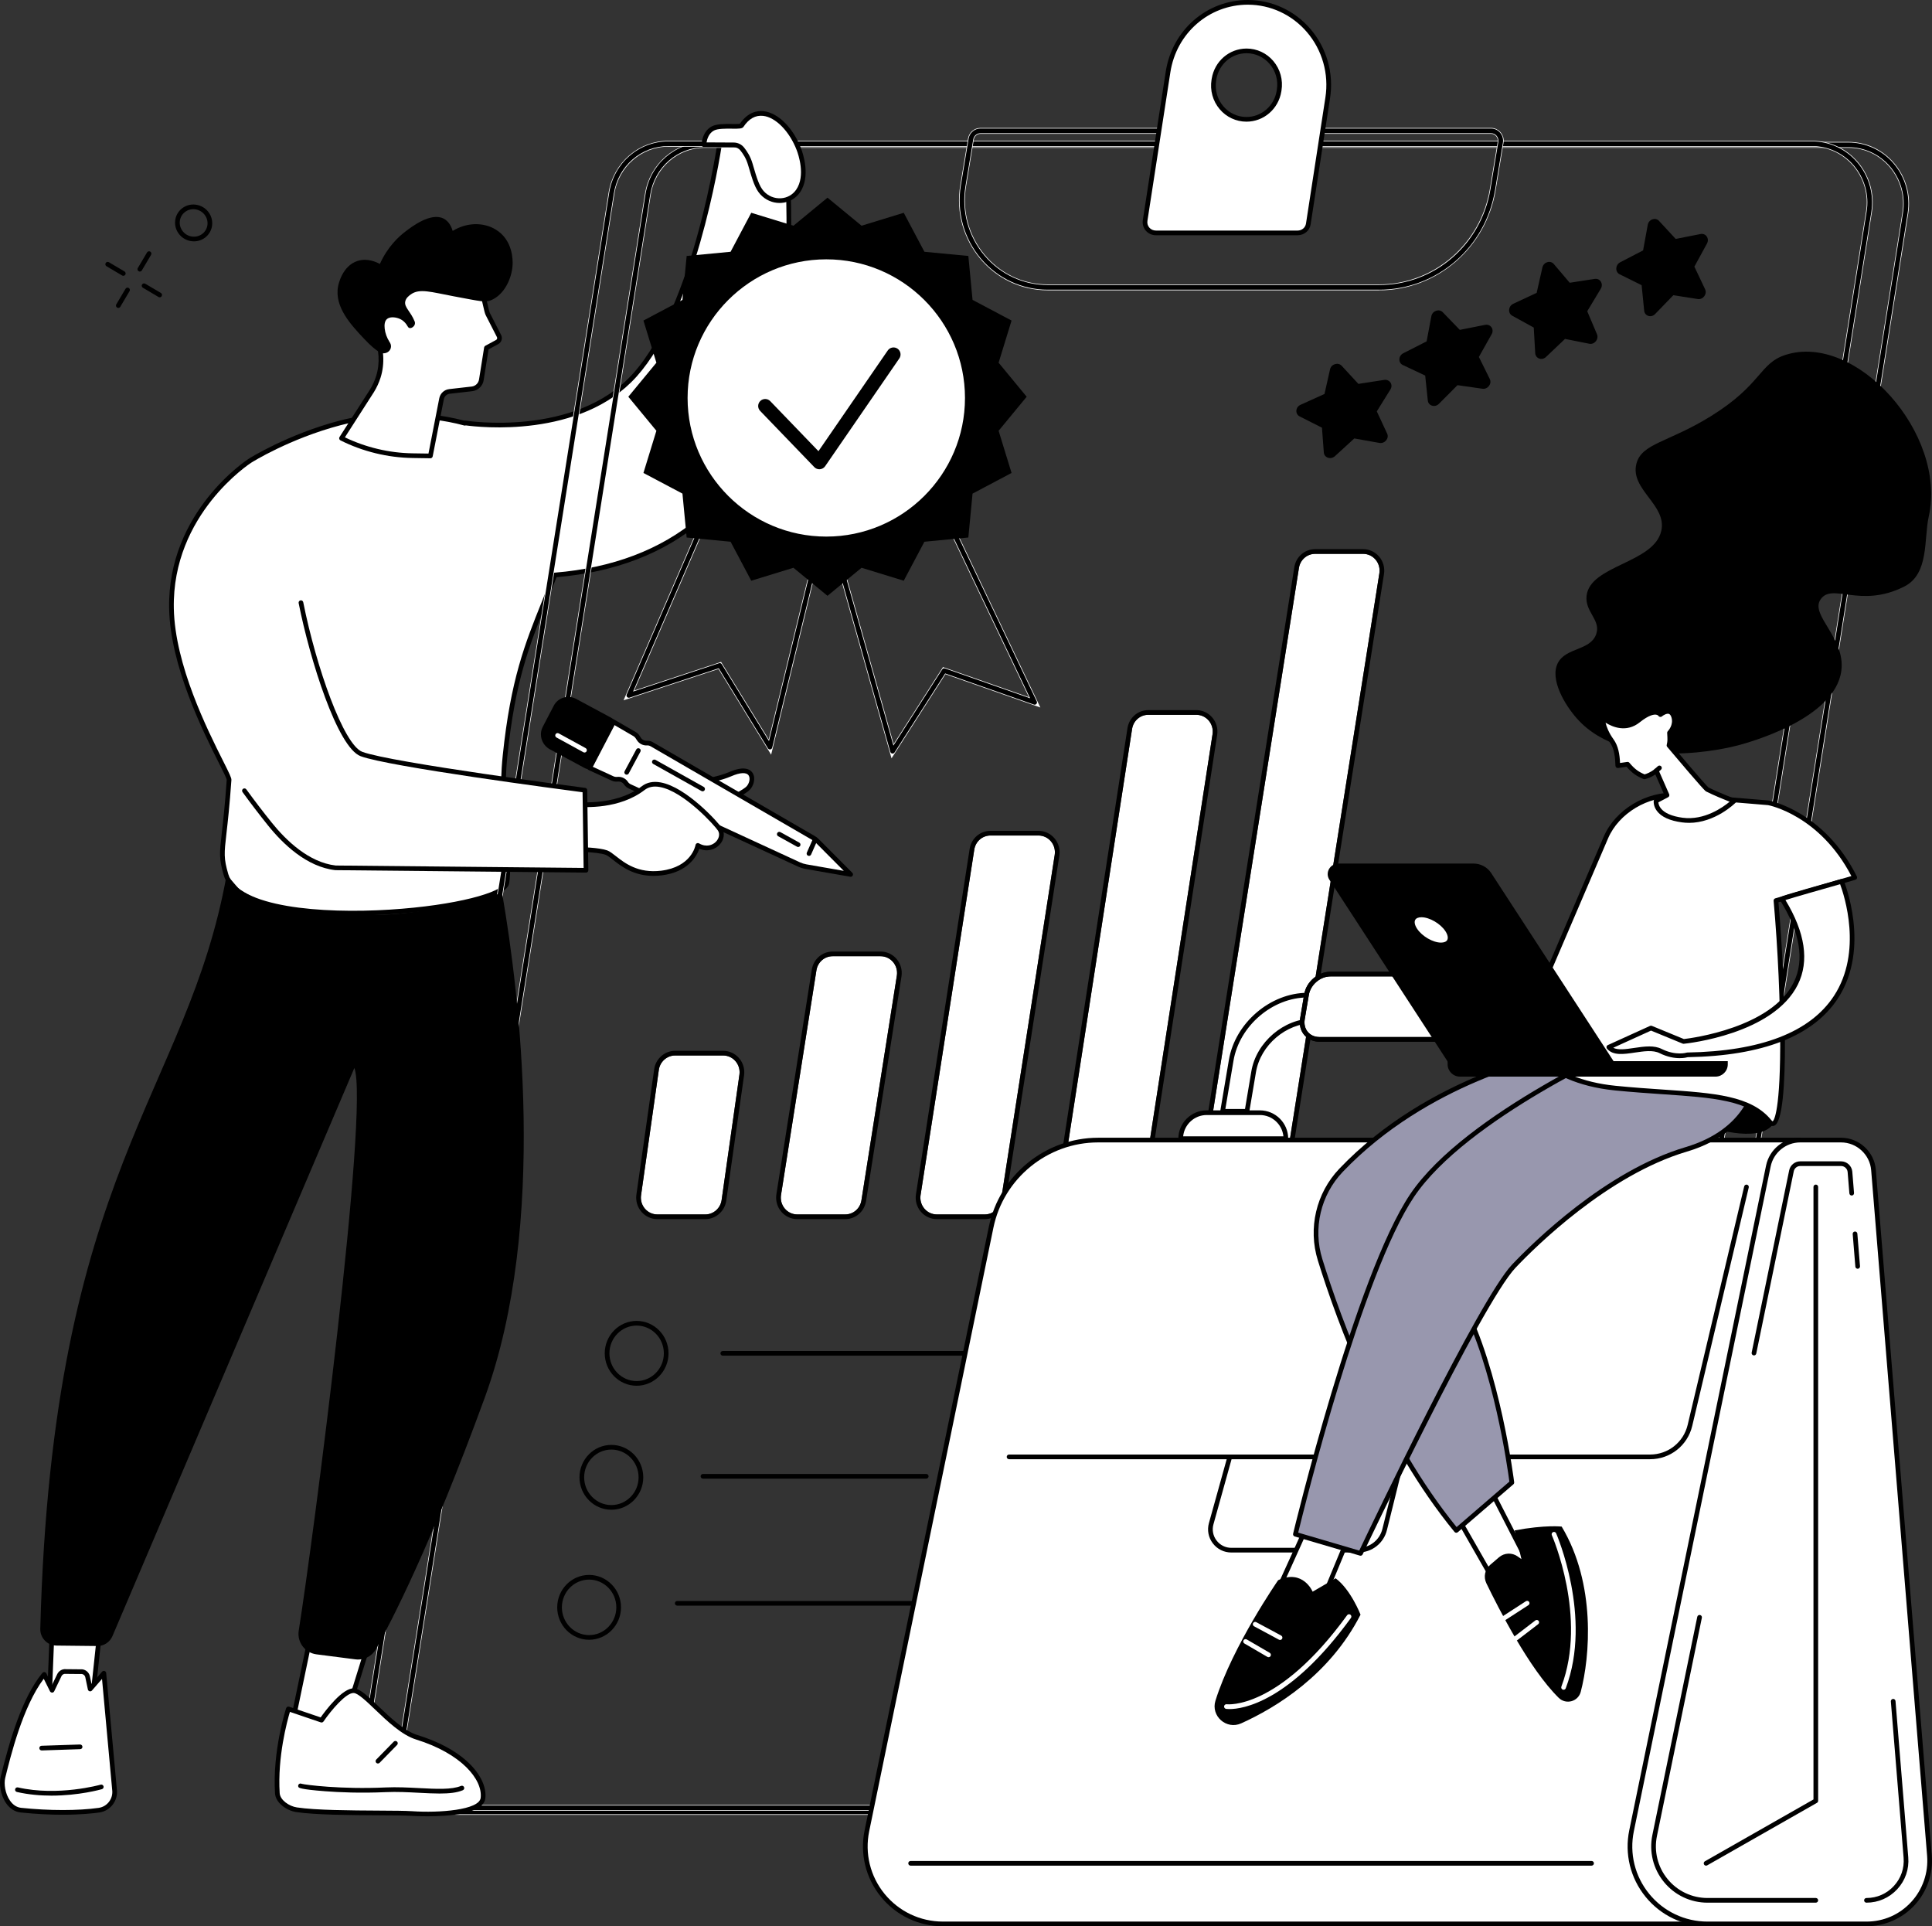 <svg width="327" height="326" viewBox="0 0 327 326" fill="none" xmlns="http://www.w3.org/2000/svg">
<rect x="0" y="0" width="327" height="326" fill="#333333" stroke="none"/>
<g clip-path="url(#clip0_13_211)">
<path d="M132.985 23.727H121.897C121.897 23.727 118.006 51.706 107.443 63.482C97.435 74.637 78.702 71.576 78.702 71.576C78.702 71.576 78.695 71.6 78.686 71.635C71.441 69.663 63.177 70.096 57.543 71.58C48.711 73.908 42.33 77.961 42.33 77.961C42.33 77.961 28.701 86.565 29.025 102.985C29.277 115.725 38.847 130.892 38.773 131.979C37.931 144.139 36.989 143.724 38.261 148.056C41.344 158.574 85.015 154.236 85.792 149.416C86.497 145.042 84.467 137.729 85.486 127.896C87.092 112.392 90.283 106.873 93.913 97.312C113.966 95.686 126.925 84.369 130.957 66.191C135.118 47.438 132.987 23.726 132.987 23.726L132.985 23.727Z" fill="white"/>
<path d="M59.663 154.938C49.224 154.938 39.35 153.183 37.879 148.167C37.042 145.311 37.148 144.392 37.54 140.964C37.766 138.998 38.075 136.304 38.376 131.95C38.348 131.719 37.72 130.468 37.055 129.145C34.382 123.823 28.82 112.75 28.629 102.991C28.304 86.538 41.98 77.711 42.119 77.624C42.182 77.583 48.651 73.513 57.443 71.195C62.591 69.838 70.826 69.134 78.587 71.195C78.644 71.177 78.705 71.172 78.767 71.182C78.953 71.213 97.406 74.076 107.15 63.214C117.513 51.663 121.468 23.948 121.506 23.67C121.532 23.474 121.7 23.328 121.898 23.328H132.986C133.191 23.328 133.363 23.485 133.38 23.688C133.402 23.925 135.47 47.677 131.344 66.275C127.223 84.846 114.035 95.992 94.195 97.685C93.59 99.268 92.998 100.742 92.426 102.17C89.622 109.159 87.199 115.192 85.879 127.935C85.305 133.479 85.71 138.255 86.034 142.092C86.291 145.135 86.494 147.536 86.182 149.476C85.706 152.433 73.862 154.239 66.015 154.733C63.92 154.865 61.78 154.936 59.665 154.936L59.663 154.938ZM68.171 70.71C64.062 70.71 60.318 71.255 57.643 71.961C48.976 74.245 42.604 78.253 42.542 78.294C42.406 78.379 29.105 86.98 29.421 102.975C29.61 112.554 35.116 123.521 37.763 128.79C38.849 130.951 39.191 131.651 39.166 132.005C38.863 136.377 38.553 139.081 38.328 141.055C37.939 144.44 37.848 145.243 38.64 147.944C40.279 153.534 54.385 154.67 65.965 153.944C77.262 153.235 85.134 150.997 85.399 149.351C85.695 147.507 85.487 145.029 85.244 142.16C84.916 138.289 84.51 133.473 85.091 127.853C86.423 115.002 88.863 108.918 91.689 101.876C92.288 100.382 92.909 98.837 93.542 97.172C93.595 97.029 93.727 96.929 93.881 96.917C113.484 95.328 126.515 84.385 130.57 66.104C134.391 48.879 132.861 27.171 132.621 24.119H122.238C121.746 27.361 117.627 52.718 107.739 63.741C98.269 74.296 80.934 72.28 78.844 71.993C78.764 72.029 78.673 72.037 78.58 72.013C75.128 71.072 71.529 70.709 68.171 70.709V70.71Z" fill="black"/>
<path d="M271.222 306.646H77.654C71.643 306.646 67.063 301.151 68.025 295.094L109.655 32.881C110.42 28.059 114.5 24.516 119.285 24.516H312.853C318.864 24.516 323.444 30.011 322.483 36.068L280.852 298.279C280.087 303.101 276.007 306.645 271.222 306.645V306.646Z" stroke="white" stroke-miterlimit="10"/>
<path d="M271.222 307.042H77.654C74.721 307.042 71.932 305.748 70.004 303.493C68.014 301.165 67.149 298.079 67.634 295.031L109.263 32.819C110.064 27.777 114.277 24.118 119.283 24.118H312.851C315.785 24.118 318.574 25.412 320.501 27.667C322.491 29.995 323.356 33.081 322.871 36.129L281.241 298.339C280.44 303.381 276.226 307.04 271.22 307.04L271.222 307.042ZM119.285 24.911C114.672 24.911 110.786 28.288 110.048 32.943L68.417 295.154C67.969 297.974 68.768 300.826 70.607 302.978C72.385 305.057 74.953 306.249 77.654 306.249H271.222C275.835 306.249 279.721 302.871 280.46 298.216L322.09 36.006C322.538 33.186 321.739 30.334 319.9 28.182C318.122 26.103 315.554 24.911 312.853 24.911H119.285Z" fill="black"/>
<path d="M265.072 305.964H71.504C65.492 305.964 60.913 300.477 61.874 294.431L103.503 32.675C104.268 27.861 108.348 24.323 113.133 24.323H306.7C312.712 24.323 317.291 29.81 316.33 35.856L274.7 297.613C273.934 302.426 269.854 305.964 265.07 305.964H265.072Z" stroke="white" stroke-miterlimit="10"/>
<path d="M265.071 306.361H71.503C68.564 306.361 65.775 305.068 63.846 302.811C61.859 300.488 60.998 297.411 61.481 294.371L103.112 32.612C103.913 27.58 108.126 23.928 113.132 23.928H306.7C309.639 23.928 312.43 25.221 314.357 27.478C316.344 29.801 317.205 32.878 316.722 35.919L275.091 297.675C274.291 302.708 270.077 306.359 265.071 306.359V306.361ZM113.132 24.719C108.519 24.719 104.633 28.091 103.895 32.737L62.264 294.493C61.816 297.305 62.614 300.148 64.449 302.296C66.227 304.377 68.798 305.569 71.503 305.569H265.071C269.684 305.569 273.57 302.196 274.308 297.55L315.939 35.794C316.387 32.983 315.59 30.14 313.755 27.991C311.977 25.91 309.405 24.719 306.7 24.719H113.132Z" fill="black"/>
<path d="M233.421 48.633H177.31C168.342 48.633 161.528 40.426 163.022 31.424L164.333 23.534C164.467 22.735 165.148 22.148 165.945 22.148H252.372C253.383 22.148 254.153 23.075 253.984 24.09L252.655 32.085C251.068 41.641 242.938 48.635 233.419 48.635L233.421 48.633Z" stroke="white" stroke-miterlimit="10"/>
<path d="M233.421 49.028H177.31C172.98 49.028 168.873 47.117 166.043 43.782C163.133 40.353 161.89 35.824 162.632 31.36L163.943 23.47C164.109 22.474 164.95 21.753 165.945 21.753H252.372C252.964 21.753 253.526 22.013 253.911 22.469C254.307 22.934 254.474 23.549 254.375 24.156L253.046 32.151C251.421 41.931 243.167 49.03 233.419 49.03L233.421 49.028ZM165.945 22.544C165.339 22.544 164.825 22.988 164.724 23.6L163.413 31.49C162.709 35.726 163.887 40.02 166.648 43.271C169.326 46.427 173.212 48.237 177.31 48.237H233.421C242.78 48.237 250.706 41.416 252.267 32.019L253.595 24.024C253.658 23.648 253.552 23.267 253.308 22.98C253.073 22.702 252.732 22.544 252.374 22.544H165.947H165.945Z" fill="black"/>
<path d="M195.649 39.417H219.609C220.519 39.417 221.293 38.817 221.439 37.9L224.722 16.574C226.038 8.086 219.62 0.396 211.21 0.396C204.483 0.396 198.755 5.373 197.7 12.162L193.818 37.299C193.634 38.452 194.504 39.417 195.647 39.417H195.649ZM205.452 13.537L205.478 13.377C205.931 10.626 208.26 8.611 210.991 8.611C214.448 8.611 217.075 11.786 216.503 15.27L216.476 15.431C216.023 18.181 213.694 20.196 210.964 20.196C207.508 20.196 204.879 17.021 205.452 13.537Z" fill="white"/>
<path d="M219.611 39.813H195.651C194.979 39.813 194.349 39.528 193.925 39.031C193.508 38.543 193.327 37.889 193.431 37.237L197.311 12.101C198.403 5.09 204.248 0 211.214 0C215.267 0 219.124 1.787 221.796 4.901C224.562 8.125 225.772 12.402 225.116 16.633L221.833 37.959C221.66 39.05 220.747 39.811 219.611 39.811V39.813ZM211.212 0.791C204.641 0.791 199.123 5.599 198.092 12.222L194.21 37.358C194.142 37.789 194.253 38.199 194.524 38.516C194.799 38.837 195.207 39.02 195.648 39.02H219.608C220.344 39.02 220.936 38.534 221.045 37.837L224.328 16.514C224.949 12.511 223.806 8.465 221.189 5.417C218.668 2.478 215.03 0.793 211.208 0.793L211.212 0.791ZM210.964 20.591C209.227 20.591 207.579 19.824 206.444 18.486C205.268 17.103 204.765 15.277 205.061 13.473L205.088 13.313C205.573 10.359 208.056 8.216 210.991 8.216C212.726 8.216 214.376 8.984 215.512 10.322C216.687 11.704 217.19 13.53 216.894 15.335L216.869 15.493C216.384 18.447 213.899 20.591 210.966 20.591H210.964ZM205.843 13.601C205.584 15.176 206.023 16.768 207.046 17.973C208.032 19.133 209.461 19.799 210.962 19.799C213.507 19.799 215.661 17.934 216.084 15.365L216.109 15.206C216.367 13.631 215.929 12.037 214.905 10.833C213.919 9.673 212.491 9.007 210.989 9.007C208.444 9.007 206.29 10.872 205.868 13.441L205.841 13.601H205.843Z" fill="black"/>
<path d="M232.813 94.702C233.359 95.34 233.596 96.186 233.464 97.022L216.685 203.145C216.466 204.527 215.312 205.53 213.939 205.53H205.823C205.021 205.53 204.256 205.177 203.728 204.559C203.182 203.921 202.945 203.075 203.077 202.24L219.852 96.117C220.071 94.734 221.225 93.731 222.598 93.731H230.718C231.522 93.731 232.285 94.086 232.813 94.702Z" fill="white"/>
<path d="M204.573 121.938C205.119 122.574 205.358 123.417 205.23 124.25L193.048 203.133C192.834 204.521 191.678 205.529 190.302 205.529H182.182C181.38 205.529 180.618 205.177 180.091 204.562C179.545 203.926 179.306 203.084 179.434 202.25L191.611 123.367C191.825 121.979 192.98 120.971 194.359 120.971H202.481C203.282 120.971 204.045 121.323 204.573 121.938Z" fill="white"/>
<path d="M124.478 179.583C125.024 180.21 125.268 181.045 125.151 181.874L122.137 203.098C121.939 204.485 120.757 205.529 119.384 205.529H111.252C110.457 205.529 109.699 205.182 109.171 204.574C108.627 203.947 108.381 203.114 108.5 202.283L111.51 181.06C111.707 179.674 112.891 178.628 114.264 178.628H122.399C123.193 178.628 123.952 178.975 124.478 179.583Z" fill="white"/>
<path d="M151.144 162.802C151.69 163.44 151.929 164.284 151.797 165.119L145.801 203.142C145.582 204.526 144.428 205.529 143.055 205.529H134.937C134.135 205.529 133.372 205.176 132.844 204.558C132.298 203.921 132.061 203.076 132.191 202.241L138.183 164.218C138.402 162.834 139.556 161.829 140.929 161.829H149.05C149.853 161.829 150.616 162.184 151.144 162.802Z" fill="white"/>
<path d="M177.862 142.369C178.406 143.005 178.645 143.85 178.515 144.684L169.424 203.137C169.208 204.523 168.054 205.53 166.678 205.53H158.558C157.758 205.53 156.994 205.177 156.467 204.561C155.921 203.925 155.682 203.082 155.812 202.247L164.9 143.795C165.115 142.407 166.271 141.4 167.646 141.4H175.769C176.571 141.4 177.333 141.753 177.862 142.369Z" fill="white"/>
<path d="M233.415 94.187C234.112 95.003 234.414 96.081 234.246 97.144L217.467 203.267C217.187 205.038 215.704 206.322 213.938 206.322H205.822C204.786 206.322 203.804 205.866 203.124 205.074C202.429 204.259 202.126 203.182 202.293 202.116L219.069 95.994C219.349 94.223 220.832 92.939 222.598 92.939H230.717C231.753 92.939 232.736 93.394 233.415 94.187ZM233.463 97.022C233.595 96.186 233.358 95.34 232.812 94.702C232.284 94.086 231.521 93.731 230.717 93.731H222.598C221.225 93.731 220.071 94.734 219.851 96.117L203.076 202.239C202.944 203.075 203.181 203.921 203.727 204.559C204.255 205.177 205.02 205.53 205.822 205.53H213.938C215.311 205.53 216.465 204.527 216.684 203.144L233.463 97.022Z" fill="black"/>
<path d="M190.827 123.247C191.102 121.469 192.585 120.178 194.358 120.178H202.481C203.513 120.178 204.496 120.632 205.174 121.423C205.871 122.233 206.176 123.308 206.012 124.371L193.832 203.254C193.557 205.03 192.072 206.322 190.301 206.322H182.182C181.149 206.322 180.167 205.868 179.487 205.077C178.792 204.266 178.487 203.192 178.651 202.128L190.827 123.247ZM194.358 120.97C192.98 120.97 191.824 121.979 191.61 123.366L179.434 202.25C179.305 203.083 179.544 203.926 180.09 204.562C180.618 205.176 181.379 205.529 182.182 205.529H190.301C191.678 205.529 192.833 204.521 193.047 203.133L205.229 124.25C205.357 123.416 205.118 122.574 204.573 121.938C204.045 121.323 203.282 120.97 202.481 120.97H194.358Z" fill="black"/>
<path d="M178.463 141.855C179.16 142.667 179.463 143.743 179.299 144.806L170.208 203.258C169.932 205.033 168.446 206.322 166.677 206.322H158.558C157.525 206.322 156.543 205.868 155.863 205.077C155.168 204.265 154.863 203.189 155.029 202.125L164.116 143.673C164.393 141.897 165.876 140.609 167.645 140.609H175.768C176.802 140.609 177.783 141.062 178.463 141.855ZM178.514 144.683C178.645 143.85 178.406 143.005 177.862 142.369C177.332 141.753 176.571 141.4 175.768 141.4H167.645C166.27 141.4 165.115 142.407 164.899 143.795L155.811 202.247C155.681 203.082 155.92 203.925 156.466 204.561C156.994 205.177 157.757 205.53 158.558 205.53H166.677C168.054 205.53 169.207 204.523 169.423 203.137L178.514 144.683Z" fill="black"/>
<path d="M138.183 164.219L132.191 202.242C132.061 203.077 132.298 203.921 132.844 204.559C133.372 205.177 134.135 205.53 134.938 205.53H143.055C144.428 205.53 145.582 204.527 145.801 203.143L151.797 165.12C151.929 164.285 151.69 163.44 151.144 162.803C150.616 162.185 149.853 161.83 149.05 161.83H140.929C139.556 161.83 138.403 162.835 138.183 164.219ZM137.4 164.096C137.68 162.325 139.164 161.039 140.929 161.039H149.05C150.085 161.039 151.067 161.493 151.747 162.288C152.444 163.102 152.747 164.18 152.58 165.243L146.584 203.266C146.304 205.037 144.821 206.323 143.055 206.323H134.938C133.903 206.323 132.921 205.867 132.241 205.074C131.544 204.26 131.241 203.182 131.408 202.119L137.4 164.096Z" fill="black"/>
<path d="M125.078 179.065C125.774 179.865 126.086 180.928 125.936 181.985L122.922 203.21C122.669 204.985 121.15 206.323 119.384 206.323H111.252C110.227 206.323 109.252 205.876 108.574 205.095C107.878 204.295 107.565 203.23 107.714 202.174L110.726 180.95C110.978 179.176 112.499 177.836 114.264 177.836H122.4C123.423 177.836 124.401 178.285 125.078 179.065ZM125.151 181.874C125.269 181.046 125.025 180.211 124.479 179.584C123.953 178.976 123.193 178.629 122.4 178.629H114.264C112.891 178.629 111.707 179.674 111.511 181.06L108.501 202.284C108.381 203.114 108.627 203.948 109.171 204.575C109.699 205.183 110.457 205.53 111.252 205.53H119.384C120.757 205.53 121.94 204.486 122.138 203.098L125.151 181.874Z" fill="black"/>
<path d="M107.753 234.522C104.777 234.522 102.355 232.06 102.355 229.036C102.355 226.011 104.777 223.549 107.753 223.549C110.73 223.549 113.151 226.011 113.151 229.036C113.151 232.06 110.73 234.522 107.753 234.522ZM107.753 224.34C105.214 224.34 103.147 226.445 103.147 229.036C103.147 231.626 105.214 233.731 107.753 233.731C110.293 233.731 112.36 231.626 112.36 229.036C112.36 226.445 110.293 224.34 107.753 224.34Z" fill="black"/>
<path d="M103.478 255.506C100.502 255.506 98.08 253.044 98.08 250.019C98.08 246.994 100.502 244.532 103.478 244.532C106.454 244.532 108.876 246.994 108.876 250.019C108.876 253.044 106.454 255.506 103.478 255.506ZM103.478 245.323C100.939 245.323 98.872 247.429 98.872 250.019C98.872 252.609 100.939 254.715 103.478 254.715C106.017 254.715 108.084 252.609 108.084 250.019C108.084 247.429 106.017 245.323 103.478 245.323Z" fill="black"/>
<path d="M99.709 277.512C96.732 277.512 94.311 275.05 94.311 272.025C94.311 269 96.732 266.538 99.709 266.538C102.685 266.538 105.107 269 105.107 272.025C105.107 275.05 102.685 277.512 99.709 277.512ZM99.709 267.329C97.169 267.329 95.102 269.435 95.102 272.025C95.102 274.615 97.169 276.721 99.709 276.721C102.248 276.721 104.315 274.615 104.315 272.025C104.315 269.435 102.248 267.329 99.709 267.329Z" fill="black"/>
<path d="M175.878 229.431H122.333C122.114 229.431 121.938 229.254 121.938 229.035C121.938 228.816 122.114 228.64 122.333 228.64H175.878C176.097 228.64 176.274 228.818 176.274 229.035C176.274 229.252 176.096 229.431 175.878 229.431Z" fill="black"/>
<path d="M172.525 250.243H166.953C166.733 250.243 166.557 250.067 166.557 249.848C166.557 249.629 166.733 249.452 166.953 249.452H172.525C172.745 249.452 172.921 249.63 172.921 249.848C172.921 250.065 172.745 250.243 172.525 250.243Z" fill="white"/>
<path d="M156.771 250.243H118.98C118.761 250.243 118.584 250.067 118.584 249.848C118.584 249.629 118.761 249.452 118.98 249.452H156.771C156.99 249.452 157.167 249.63 157.167 249.848C157.167 250.065 156.989 250.243 156.771 250.243Z" fill="black"/>
<path d="M168.169 271.738H114.624C114.405 271.738 114.229 271.56 114.229 271.343C114.229 271.125 114.405 270.947 114.624 270.947H168.169C168.389 270.947 168.565 271.124 168.565 271.343C168.565 271.562 168.387 271.738 168.169 271.738Z" fill="black"/>
<path d="M111.436 132.936C111.436 132.936 119.442 132.819 123.626 131.004C127.81 129.19 127.745 132.336 126.561 133.442C125.602 134.34 119.821 137.559 114.637 137.935L111.436 132.935V132.936Z" fill="white"/>
<path d="M114.639 138.33C114.505 138.33 114.378 138.263 114.305 138.149L111.104 133.148C111.026 133.027 111.02 132.874 111.088 132.747C111.156 132.621 111.288 132.541 111.431 132.539C111.509 132.539 119.407 132.4 123.469 130.64C126.043 129.525 127.022 130.262 127.377 130.802C127.958 131.686 127.557 133.055 126.834 133.732C125.727 134.767 119.823 137.958 114.669 138.33C114.66 138.33 114.649 138.33 114.64 138.33H114.639ZM112.147 133.312L114.844 137.521C119.922 137.071 125.492 133.902 126.292 133.153C126.774 132.703 127.063 131.767 126.713 131.237C126.342 130.672 125.276 130.72 123.785 131.367C120.261 132.895 114.214 133.239 112.147 133.312Z" fill="black"/>
<path d="M99.758 129.937L103.729 122.101L107.414 124.24C107.617 124.358 107.79 124.523 107.918 124.719L108.15 125.077C108.441 125.526 108.953 125.786 109.482 125.754C109.769 125.736 110.056 125.804 110.308 125.95L137.703 141.826C137.929 141.956 138.136 142.117 138.321 142.302L143.98 147.985L136.429 146.67C136.017 146.599 135.616 146.474 135.236 146.298L106.579 133.081C106.335 132.969 106.124 132.791 105.973 132.568L105.935 132.513C105.643 132.085 105.147 131.84 104.637 131.866L104.379 131.881C104.141 131.893 103.904 131.847 103.687 131.747L99.76 129.937H99.758Z" fill="white"/>
<path d="M143.978 148.382C143.955 148.382 143.932 148.38 143.91 148.377L136.36 147.062C135.916 146.984 135.481 146.848 135.069 146.659L106.411 133.443C106.101 133.301 105.837 133.076 105.643 132.795L105.605 132.738C105.391 132.426 105.031 132.244 104.655 132.264L104.396 132.278C104.097 132.294 103.794 132.235 103.517 132.109L99.59 130.299C99.492 130.254 99.417 130.171 99.382 130.069C99.346 129.968 99.353 129.855 99.403 129.761L103.374 121.924C103.424 121.826 103.512 121.755 103.615 121.723C103.719 121.693 103.833 121.705 103.927 121.761L107.612 123.9C107.868 124.048 108.088 124.258 108.248 124.507L108.48 124.866C108.694 125.197 109.07 125.386 109.454 125.363C109.821 125.339 110.183 125.427 110.504 125.612L137.899 141.488C138.154 141.636 138.391 141.818 138.6 142.028L144.258 147.71C144.379 147.833 144.408 148.02 144.327 148.172C144.258 148.304 144.122 148.386 143.976 148.386L143.978 148.382ZM104.71 131.471C105.322 131.471 105.908 131.779 106.26 132.292L106.297 132.348C106.41 132.511 106.563 132.641 106.743 132.723L135.4 145.94C135.75 146.1 136.119 146.216 136.495 146.282L142.817 147.383L138.038 142.584C137.877 142.423 137.697 142.284 137.501 142.17L110.106 126.294C109.921 126.187 109.712 126.137 109.504 126.15C108.828 126.193 108.184 125.863 107.815 125.293L107.583 124.935C107.49 124.791 107.362 124.67 107.212 124.582L103.892 122.655L100.295 129.75L103.847 131.389C104.006 131.462 104.179 131.496 104.352 131.487L104.61 131.473C104.642 131.473 104.676 131.471 104.708 131.471H104.71Z" fill="black"/>
<path d="M136.923 144.852C136.869 144.852 136.816 144.841 136.764 144.818C136.564 144.731 136.473 144.496 136.561 144.296L137.606 141.927C137.693 141.727 137.928 141.636 138.128 141.724C138.328 141.811 138.419 142.046 138.331 142.246L137.286 144.615C137.22 144.763 137.076 144.852 136.924 144.852H136.923Z" fill="black"/>
<path d="M97.359 118.64L103.323 121.852C103.628 122.016 103.745 122.397 103.585 122.705L100.086 129.41C99.922 129.724 99.535 129.843 99.225 129.676L93.274 126.471C92.081 125.828 91.608 124.356 92.222 123.182L94.091 119.602C94.702 118.428 96.166 117.998 97.361 118.642L97.359 118.64Z" fill="black"/>
<path d="M99.52 130.148C99.352 130.148 99.185 130.107 99.033 130.025L93.082 126.82C91.7 126.075 91.156 124.362 91.866 123.001L93.735 119.42C94.076 118.768 94.653 118.289 95.36 118.071C96.087 117.849 96.863 117.927 97.544 118.294L103.507 121.506C104.001 121.771 104.192 122.393 103.932 122.89L100.433 129.595C100.305 129.841 100.087 130.023 99.821 130.103C99.722 130.133 99.62 130.149 99.518 130.149L99.52 130.148ZM96.187 118.736C95.987 118.736 95.789 118.766 95.595 118.825C95.092 118.98 94.682 119.318 94.439 119.783L92.571 123.364C92.059 124.346 92.458 125.582 93.46 126.122L99.411 129.326C99.468 129.357 99.531 129.364 99.593 129.344C99.654 129.325 99.704 129.284 99.734 129.227L103.233 122.521C103.293 122.406 103.249 122.261 103.135 122.201L97.171 118.989C96.861 118.821 96.524 118.738 96.187 118.738V118.736Z" fill="black"/>
<path d="M106.068 131.104C106.006 131.104 105.942 131.09 105.881 131.058C105.688 130.955 105.615 130.714 105.719 130.522L107.694 126.836C107.798 126.644 108.037 126.571 108.231 126.674C108.424 126.777 108.497 127.018 108.394 127.21L106.418 130.896C106.346 131.029 106.209 131.104 106.068 131.104Z" fill="black"/>
<path d="M118.92 133.919C118.854 133.919 118.788 133.903 118.725 133.869L110.558 129.289C110.367 129.182 110.299 128.94 110.406 128.749C110.513 128.558 110.754 128.491 110.947 128.598L119.114 133.178C119.305 133.284 119.373 133.527 119.266 133.717C119.192 133.847 119.059 133.919 118.92 133.919Z" fill="black"/>
<path d="M135.088 143.343C135.023 143.343 134.957 143.327 134.896 143.293L131.706 141.521C131.515 141.414 131.445 141.173 131.552 140.983C131.659 140.792 131.9 140.723 132.091 140.83L135.281 142.602C135.472 142.709 135.541 142.949 135.434 143.14C135.361 143.27 135.228 143.343 135.088 143.343Z" fill="black"/>
<path d="M98.93 127.354C98.865 127.354 98.799 127.338 98.739 127.306L94.183 124.81C93.99 124.705 93.92 124.465 94.026 124.272C94.131 124.08 94.371 124.01 94.564 124.115L99.12 126.611C99.313 126.716 99.383 126.957 99.277 127.149C99.206 127.281 99.069 127.354 98.93 127.354Z" fill="white"/>
<path d="M96.998 136.068C96.998 136.068 104.082 137.073 108.862 133.385C112.926 130.248 121.157 139.226 121.865 140.366C122.867 141.98 120.662 144.515 118.115 143.08C118.115 143.08 117.441 147.081 111.945 147.752C106.449 148.424 104.104 144.827 102.629 144.291C101.154 143.755 96.93 143.724 96.93 143.724L96.998 136.068Z" fill="white"/>
<path d="M110.596 148.231C107.217 148.231 105.166 146.623 103.754 145.515C103.251 145.121 102.817 144.779 102.491 144.661C101.096 144.154 96.966 144.12 96.925 144.12C96.82 144.12 96.72 144.077 96.645 144.002C96.572 143.927 96.531 143.826 96.531 143.721L96.599 136.064C96.599 135.95 96.651 135.842 96.736 135.769C96.822 135.694 96.936 135.66 97.05 135.676C97.12 135.685 104.03 136.611 108.617 133.071C109.476 132.407 110.551 132.186 111.814 132.414C116.204 133.207 121.636 139.253 122.198 140.158C122.735 141.022 122.556 142.162 121.754 142.996C121.076 143.701 119.816 144.243 118.362 143.642C117.963 144.793 116.533 147.59 111.989 148.146C111.5 148.205 111.036 148.233 110.594 148.233L110.596 148.231ZM97.328 143.332C98.43 143.354 101.499 143.455 102.764 143.917C103.208 144.079 103.664 144.437 104.244 144.891C105.738 146.063 107.994 147.834 111.894 147.357C117.01 146.731 117.695 143.161 117.722 143.01C117.743 142.884 117.827 142.775 117.943 142.72C118.061 142.664 118.196 142.67 118.307 142.732C119.55 143.434 120.607 143.044 121.183 142.445C121.638 141.971 121.92 141.211 121.526 140.573C121.053 139.812 115.784 133.934 111.675 133.191C110.63 133.002 109.786 133.168 109.102 133.695C104.888 136.946 99.051 136.666 97.389 136.508L97.328 143.331V143.332Z" fill="black"/>
<path d="M48.857 79.152C48.857 79.152 39.152 83.232 34.029 99.836C31.2 109 31.719 122.069 45.666 139.441C48.455 142.915 52.373 146.371 56.797 146.871L99.184 147.283L98.995 133.728C98.995 133.728 66.124 129.461 61.183 127.605C56.806 125.961 50.469 104.557 49.809 94.056L48.857 79.154V79.152Z" fill="white"/>
<path d="M99.183 147.677H99.18L56.793 147.265C56.779 147.265 56.766 147.265 56.752 147.263C51.923 146.718 47.889 142.844 45.357 139.689C43.853 137.816 42.406 135.921 41.05 134.052C40.922 133.876 40.961 133.628 41.138 133.5C41.314 133.372 41.562 133.411 41.69 133.589C43.038 135.447 44.479 137.334 45.974 139.195C48.41 142.229 52.267 145.954 56.82 146.478L98.78 146.886L98.602 134.079C94.907 133.596 65.756 129.75 61.042 127.979C57.107 126.501 52.454 111.646 50.548 102.072C50.505 101.859 50.644 101.65 50.86 101.607C51.074 101.565 51.283 101.704 51.325 101.919C53.519 112.944 58.164 126.054 61.321 127.24C66.162 129.059 98.716 133.299 99.044 133.34C99.24 133.365 99.387 133.53 99.39 133.726L99.579 147.281C99.579 147.388 99.538 147.491 99.463 147.566C99.388 147.641 99.288 147.682 99.183 147.682V147.677Z" fill="black"/>
<path d="M135.217 25.272C135.711 26.556 136.677 30.012 135.083 32.328C133.655 34.405 130.67 34.489 128.975 32.624C128.087 31.646 127.656 30.048 126.991 27.793C126.664 26.684 126.177 25.92 125.641 25.233C125.289 24.784 124.753 24.522 124.182 24.52L119.141 24.495C119.141 24.495 119.18 22.534 120.647 21.748C121.931 21.061 125.254 21.627 125.514 21.237C128.419 16.874 133.232 20.106 135.217 25.273V25.272Z" fill="white"/>
<path d="M131.958 34.352C130.717 34.352 129.537 33.828 128.682 32.889C127.785 31.902 127.343 30.395 126.73 28.305L126.61 27.903C126.282 26.789 125.777 26.052 125.328 25.475C125.052 25.12 124.633 24.915 124.18 24.913L119.138 24.889C119.033 24.889 118.931 24.846 118.857 24.769C118.782 24.693 118.742 24.591 118.744 24.484C118.746 24.395 118.807 22.281 120.46 21.395C121.284 20.953 122.737 20.971 123.903 20.985C124.404 20.991 125.021 21 125.228 20.946C126.573 18.973 128.153 18.698 129.248 18.819C131.694 19.09 134.241 21.625 135.585 25.127C135.88 25.895 137.258 29.862 135.409 32.549C134.685 33.6 133.537 34.254 132.256 34.339C132.156 34.346 132.056 34.35 131.957 34.35L131.958 34.352ZM119.582 24.099L124.183 24.123C124.88 24.126 125.526 24.441 125.952 24.988C126.448 25.622 127.004 26.44 127.37 27.68L127.489 28.084C128.073 30.071 128.495 31.506 129.269 32.358C130.027 33.194 131.097 33.628 132.204 33.553C133.242 33.484 134.171 32.955 134.758 32.103C136.381 29.743 135.118 26.116 134.847 25.414C133.626 22.231 131.288 19.844 129.162 19.608C127.873 19.466 126.755 20.086 125.845 21.454C125.624 21.787 125.119 21.794 123.896 21.778C122.876 21.766 121.482 21.748 120.836 22.093C119.968 22.558 119.679 23.544 119.584 24.098L119.582 24.099Z" fill="black"/>
<path d="M52.708 276.193L49.617 291.009L57.706 293.297L62.179 278.873L52.708 276.193Z" fill="white"/>
<path d="M57.707 293.692C57.672 293.692 57.636 293.687 57.599 293.678L49.511 291.391C49.312 291.334 49.189 291.132 49.231 290.929L52.32 276.115C52.343 276.008 52.409 275.914 52.502 275.857C52.596 275.8 52.709 275.784 52.816 275.814L62.287 278.493C62.39 278.522 62.476 278.591 62.528 278.686C62.579 278.78 62.59 278.89 62.558 278.992L58.085 293.416C58.034 293.585 57.877 293.696 57.707 293.696V293.692ZM50.082 290.728L57.443 292.81L61.682 279.143L53.01 276.69L50.082 290.728Z" fill="black"/>
<path d="M46.944 303.495C47.035 304.92 48.78 306.064 50.191 306.278C55.097 307.019 66.626 306.705 69.757 306.922C73.821 307.204 81.454 306.901 81.75 304.311C82.11 301.151 78.702 296.542 70.547 294.018C66.33 292.712 61.87 286.244 59.895 286.128C57.921 286.012 54.428 291.121 54.428 291.121L48.807 289.212C48.807 289.212 46.48 296.266 46.942 303.497L46.944 303.495Z" fill="white"/>
<path d="M72.316 307.388C70.827 307.388 69.766 307.318 69.731 307.317C68.661 307.243 66.558 307.231 64.122 307.219C59.332 307.192 53.371 307.16 50.132 306.67C48.483 306.42 46.65 305.097 46.55 303.522C46.086 296.3 48.41 289.16 48.433 289.089C48.467 288.989 48.538 288.906 48.633 288.859C48.727 288.811 48.836 288.804 48.938 288.838L54.275 290.651C55.068 289.529 57.979 285.621 59.921 285.733C60.948 285.793 62.319 287.106 64.058 288.77C66.002 290.63 68.422 292.946 70.667 293.641C79.096 296.25 82.526 301.025 82.146 304.356C81.844 306.994 75.867 307.39 72.318 307.39L72.316 307.388ZM49.068 289.716C48.604 291.273 46.947 297.346 47.34 303.469C47.415 304.644 48.934 305.687 50.25 305.884C53.433 306.365 59.363 306.397 64.126 306.424C66.574 306.438 68.691 306.449 69.784 306.526C74.312 306.837 81.12 306.335 81.356 304.263C81.711 301.149 78.073 296.76 70.43 294.394C68.004 293.644 65.511 291.257 63.507 289.338C62.016 287.912 60.607 286.563 59.871 286.52C58.592 286.445 56.056 289.438 54.753 291.343C54.653 291.489 54.468 291.551 54.298 291.494L49.064 289.714L49.068 289.716Z" fill="black"/>
<path d="M74.435 303.535C73.361 303.535 72.182 303.474 70.934 303.409C69.085 303.312 67.171 303.213 65.288 303.298C61.016 303.492 57.36 303.325 55.047 303.148C50.758 302.822 50.589 302.552 50.524 302.45C50.448 302.329 50.442 302.174 50.512 302.048C50.617 301.855 50.858 301.784 51.049 301.887C51.049 301.887 51.052 301.887 51.054 301.889C51.739 302.069 57.695 302.849 65.252 302.505C67.173 302.418 69.106 302.518 70.975 302.616C73.807 302.764 76.48 302.903 78.026 302.245C78.228 302.16 78.46 302.252 78.547 302.454C78.632 302.655 78.54 302.887 78.338 302.974C77.325 303.405 75.99 303.533 74.435 303.533V303.535Z" fill="black"/>
<path d="M63.966 298.454C63.866 298.454 63.767 298.417 63.69 298.342C63.533 298.189 63.531 297.937 63.683 297.783L66.643 294.756C66.796 294.599 67.048 294.597 67.203 294.749C67.36 294.902 67.362 295.153 67.21 295.308L64.25 298.335C64.171 298.415 64.07 298.454 63.966 298.454Z" fill="black"/>
<path d="M8.842 275.489L8.43 285.821L15.65 287.564L16.936 275.562L8.842 275.489Z" fill="white"/>
<path d="M15.65 287.961C15.62 287.961 15.588 287.957 15.557 287.95L8.337 286.208C8.153 286.164 8.027 285.996 8.034 285.807L8.446 275.473C8.455 275.261 8.629 275.094 8.842 275.094H8.845L16.939 275.167C17.052 275.167 17.157 275.217 17.232 275.299C17.307 275.382 17.343 275.493 17.33 275.603L16.044 287.606C16.032 287.72 15.971 287.822 15.878 287.888C15.811 287.936 15.73 287.961 15.65 287.961ZM8.838 285.513L15.302 287.074L16.494 275.954L9.22 275.888L8.836 285.513H8.838Z" fill="black"/>
<path d="M16.752 306.352C13.857 306.76 9.135 306.933 3.543 306.347C1.036 306.083 0.058 302.6 0.499 300.808C1.726 295.815 3.857 287.763 7.484 283.374L8.816 286.055L10.073 283.441C10.245 283.135 10.55 282.926 10.897 282.882L13.61 282.909C14.178 282.836 14.708 283.213 14.826 283.776L15.259 285.841L17.574 283.174L19.38 302.871C19.601 304.558 18.432 306.115 16.75 306.352H16.752Z" fill="white"/>
<path d="M10.576 307.123C8.589 307.123 6.216 307.025 3.5 306.74C2.535 306.639 1.69 306.11 1.055 305.207C0.058 303.792 -0.174 301.875 0.112 300.714C1.583 294.723 3.716 287.31 7.177 283.122C7.263 283.019 7.396 282.966 7.528 282.982C7.662 282.998 7.778 283.08 7.839 283.199L8.81 285.153L9.716 283.27C9.957 282.834 10.376 282.55 10.849 282.49C10.867 282.488 10.881 282.486 10.902 282.486L13.59 282.511C14.351 282.429 15.057 282.944 15.216 283.694L15.485 284.979L17.277 282.916C17.381 282.796 17.547 282.75 17.698 282.798C17.85 282.846 17.957 282.982 17.971 283.138L19.778 302.835C20.026 304.718 18.695 306.479 16.808 306.744C15.776 306.89 13.64 307.123 10.578 307.123H10.576ZM7.405 284.111C3.851 288.814 1.783 297.236 0.882 300.904C0.645 301.868 0.853 303.545 1.704 304.752C2.211 305.472 2.844 305.876 3.584 305.955C8.309 306.45 13.21 306.454 16.696 305.962C18.153 305.757 19.182 304.394 18.989 302.925L17.267 284.138L15.562 286.103C15.464 286.217 15.309 286.265 15.162 286.227C15.016 286.19 14.906 286.072 14.874 285.926L14.44 283.862C14.365 283.504 14.025 283.259 13.661 283.306C13.643 283.308 13.625 283.309 13.607 283.309L10.925 283.284C10.713 283.318 10.526 283.45 10.421 283.639L9.174 286.233C9.108 286.37 8.971 286.455 8.819 286.457C8.686 286.45 8.529 286.373 8.463 286.238L7.409 284.118L7.405 284.111Z" fill="black"/>
<path d="M8.71 303.891C6.859 303.891 4.856 303.727 2.859 303.271C2.645 303.223 2.513 303.011 2.561 302.797C2.609 302.583 2.823 302.451 3.035 302.499C9.844 304.053 16.961 302.056 17.032 302.036C17.241 301.976 17.462 302.097 17.523 302.307C17.583 302.517 17.462 302.736 17.252 302.797C17.038 302.857 13.353 303.891 8.711 303.891H8.71Z" fill="black"/>
<path d="M7.051 296.243C6.838 296.243 6.662 296.074 6.655 295.86C6.648 295.641 6.819 295.459 7.038 295.452L13.545 295.236C13.761 295.235 13.947 295.4 13.954 295.619C13.961 295.838 13.79 296.02 13.57 296.027L7.063 296.243C7.063 296.243 7.054 296.243 7.051 296.243Z" fill="black"/>
<path d="M85.082 151.724C87.821 167.737 92.8 207.09 82.051 236.526C72.799 261.86 66.195 274.476 63.658 279.058C62.964 280.31 61.58 281.008 60.161 280.827L53.566 279.979C51.612 279.728 50.251 277.909 50.563 275.96C52.969 260.887 62.526 187.519 59.979 180.738L19.026 276.908C18.584 277.928 17.574 278.584 16.463 278.571L9.546 278.495C8.005 278.477 6.777 277.196 6.818 275.653C8.861 197.814 31.673 185.289 38.357 148.073C38.373 147.986 40.545 150.601 40.627 150.649C47.319 154.522 50.669 154.221 60.935 154.782C72.041 155.388 82.356 151.202 84.788 151.316C84.973 151.325 85.05 151.54 85.082 151.725V151.724Z" fill="black"/>
<path d="M72.846 77.162L74.738 67.465C74.874 66.813 75.412 66.322 76.072 66.245L79.878 65.812C80.689 65.72 81.34 65.098 81.468 64.289L82.33 58.881C82.33 58.881 82.337 58.865 82.344 58.861L84.152 57.883C84.512 57.689 84.65 57.242 84.464 56.877L82.56 53.153C82.189 52.428 81.679 48.337 80.867 48.377C80.867 48.377 67.172 43.612 63.143 49.293C62.077 50.798 61.957 52.783 62.68 54.481L63.602 56.647C64.559 58.898 64.773 61.43 64.04 63.764C63.78 64.596 63.413 65.401 62.945 66.154L57.799 74.172C61.538 76.048 65.651 77.055 69.832 77.115L72.846 77.16V77.162Z" fill="white"/>
<path d="M72.848 77.557H72.842L69.829 77.512C65.613 77.45 61.392 76.417 57.624 74.527C57.524 74.477 57.449 74.386 57.419 74.277C57.389 74.168 57.406 74.053 57.467 73.958L62.614 65.94C63.056 65.226 63.411 64.453 63.664 63.644C64.343 61.474 64.194 59.044 63.238 56.8L62.316 54.633C61.519 52.759 61.711 50.625 62.82 49.061C66.879 43.339 79.822 47.599 80.94 47.982C81.691 48.044 82.044 49.362 82.522 51.489C82.665 52.122 82.811 52.775 82.913 52.973L84.817 56.696C85.099 57.249 84.885 57.936 84.341 58.23L82.693 59.123L81.86 64.351C81.705 65.331 80.908 66.093 79.924 66.206L76.118 66.638C75.626 66.694 75.228 67.059 75.127 67.545L73.235 77.238C73.199 77.423 73.035 77.558 72.846 77.558L72.848 77.557ZM58.373 74.013C61.934 75.727 65.889 76.662 69.839 76.721L72.521 76.76L74.351 67.388C74.522 66.562 75.196 65.947 76.029 65.851L79.835 65.418C80.466 65.347 80.978 64.857 81.078 64.226L81.939 58.818C81.959 58.697 82.048 58.57 82.156 58.512L83.965 57.534C84.134 57.443 84.2 57.227 84.113 57.056L82.208 53.333C82.069 53.06 81.942 52.521 81.75 51.664C81.555 50.805 81.158 49.034 80.837 48.771C80.803 48.767 80.771 48.762 80.739 48.749C80.605 48.703 67.278 44.148 63.468 49.519C62.517 50.859 62.355 52.701 63.047 54.324L63.969 56.49C64.998 58.907 65.158 61.531 64.422 63.881C64.149 64.752 63.766 65.586 63.286 66.362L58.375 74.012L58.373 74.013Z" fill="black"/>
<path d="M70.187 54.409C69.484 52.663 68.385 52.009 68.591 51.017C68.715 50.418 69.233 50.042 69.529 49.828C70.995 48.767 72.92 49.415 76.79 50.144C81.594 51.049 82.142 51.191 83.048 50.833C85.352 49.923 86.662 47.09 86.762 44.76C86.791 44.107 86.848 40.636 83.9 38.846C81.771 37.553 78.921 37.651 76.619 39.083C76.417 38.41 75.998 37.46 75.084 36.993C72.913 35.885 69.677 38.37 68.544 39.24C67.498 40.043 65.63 41.721 64.293 44.673C63.865 44.434 62.262 43.604 60.514 44.162C57.916 44.992 57.276 48.165 57.22 48.466C56.569 51.972 59.455 55.03 61.632 57.341C62.832 58.614 63.464 59.099 64.168 59.569C64.585 59.847 65.124 59.867 65.563 59.626C65.57 59.623 65.579 59.617 65.586 59.614C66.162 59.297 66.354 58.559 66.008 58L65.898 57.822C65.482 57.152 65.199 56.402 65.111 55.616C65.042 54.991 65.092 54.334 65.495 53.997C66.144 53.452 67.25 53.812 67.408 53.864C68.218 54.127 68.726 54.727 69.038 55.297C69.374 55.908 70.495 55.182 70.185 54.407L70.187 54.409Z" fill="black"/>
<path d="M32.83 40.848C32.694 40.848 32.557 40.839 32.42 40.821C30.699 40.602 29.456 39.038 29.649 37.337C29.741 36.516 30.15 35.783 30.799 35.274C31.459 34.755 32.288 34.529 33.13 34.638C34.85 34.857 36.093 36.421 35.901 38.122C35.808 38.944 35.4 39.676 34.751 40.185C34.198 40.618 33.527 40.848 32.83 40.848ZM30.435 37.426C30.291 38.7 31.227 39.872 32.52 40.037C33.149 40.118 33.768 39.95 34.26 39.564C34.742 39.186 35.045 38.643 35.113 38.035C35.257 36.761 34.321 35.589 33.028 35.424C32.398 35.343 31.78 35.511 31.287 35.897C30.806 36.275 30.503 36.818 30.435 37.426Z" fill="black"/>
<path d="M20.869 46.675C20.8 46.675 20.732 46.657 20.668 46.62L18.025 45.058C17.836 44.947 17.774 44.703 17.886 44.516C17.997 44.327 18.241 44.265 18.428 44.377L21.071 45.939C21.26 46.05 21.322 46.294 21.21 46.481C21.137 46.606 21.005 46.675 20.869 46.675Z" fill="black"/>
<path d="M27.026 50.315C26.956 50.315 26.888 50.297 26.824 50.26L24.181 48.697C23.992 48.585 23.93 48.343 24.042 48.156C24.153 47.967 24.397 47.904 24.584 48.017L27.227 49.579C27.416 49.69 27.479 49.934 27.366 50.121C27.293 50.245 27.161 50.315 27.026 50.315Z" fill="black"/>
<path d="M20.021 52.11C19.954 52.11 19.884 52.093 19.82 52.055C19.631 51.945 19.569 51.701 19.681 51.514L21.245 48.873C21.357 48.685 21.598 48.622 21.787 48.734C21.976 48.845 22.038 49.089 21.926 49.276L20.362 51.916C20.287 52.041 20.155 52.11 20.02 52.11H20.021Z" fill="black"/>
<path d="M23.666 45.957C23.598 45.957 23.529 45.939 23.465 45.902C23.276 45.791 23.213 45.547 23.325 45.36L24.889 42.72C25.002 42.531 25.244 42.469 25.431 42.581C25.62 42.692 25.683 42.936 25.571 43.123L24.007 45.763C23.933 45.888 23.8 45.957 23.664 45.957H23.666Z" fill="black"/>
<path d="M298.163 325.604H159.595C151.276 325.604 145.054 317.975 146.729 309.832L167.752 207.699C169.519 199.111 177.086 192.947 185.859 192.947H304.717L298.163 325.606V325.604Z" fill="white"/>
<path d="M298.163 326H159.595C155.511 326 151.689 324.186 149.109 321.024C146.527 317.86 145.517 313.751 146.341 309.751L167.364 207.619C169.162 198.888 176.941 192.55 185.861 192.55H304.718C304.827 192.55 304.93 192.594 305.005 192.673C305.08 192.751 305.119 192.856 305.114 192.965L298.56 325.624C298.55 325.834 298.377 326 298.164 326H298.163ZM185.859 193.341C177.313 193.341 169.861 199.412 168.14 207.777L147.117 309.91C146.341 313.676 147.292 317.543 149.722 320.522C152.151 323.498 155.75 325.205 159.593 325.205H297.783L304.297 193.339H185.857L185.859 193.341Z" fill="black"/>
<path d="M315.905 325.604H289.015C280.696 325.604 274.474 317.974 276.149 309.831L299.303 197.338C299.829 194.78 302.083 192.945 304.695 192.945H311.611C314.478 192.945 316.865 195.144 317.098 197.999L326.569 314.039C327.077 320.267 322.157 325.602 315.905 325.602V325.604Z" fill="white"/>
<path d="M315.905 325.999H289.015C284.931 325.999 281.109 324.186 278.529 321.024C275.947 317.86 274.937 313.75 275.761 309.751L298.915 197.258C299.477 194.529 301.908 192.548 304.695 192.548H311.61C314.66 192.548 317.244 194.928 317.492 197.965L326.963 314.005C327.214 317.085 326.157 320.153 324.061 322.424C321.966 324.694 318.993 325.996 315.905 325.996V325.999ZM304.695 193.341C302.282 193.341 300.178 195.054 299.691 197.418L276.537 309.911C275.761 313.677 276.712 317.545 279.142 320.523C281.571 323.5 285.17 325.207 289.013 325.207H315.903C318.813 325.207 321.504 324.029 323.478 321.89C325.424 319.78 326.406 316.93 326.173 314.071L316.702 198.031C316.488 195.4 314.25 193.341 311.61 193.341H304.695Z" fill="black"/>
<path d="M307.334 322.007H289.013C286.135 322.007 283.44 320.728 281.621 318.499C279.802 316.269 279.093 313.374 279.672 310.556L287.272 273.629C287.317 273.415 287.526 273.276 287.74 273.321C287.954 273.365 288.093 273.574 288.048 273.788L280.448 310.715C279.916 313.298 280.567 315.954 282.235 317.997C283.902 320.042 286.372 321.214 289.011 321.214H307.333C307.552 321.214 307.728 321.391 307.728 321.61C307.728 321.829 307.55 322.005 307.333 322.005L307.334 322.007Z" fill="black"/>
<path d="M315.906 322.007C315.686 322.007 315.51 321.831 315.51 321.612C315.51 321.392 315.686 321.216 315.906 321.216C317.689 321.216 319.337 320.495 320.544 319.183C321.753 317.872 322.338 316.173 322.193 314.397L320.036 287.952C320.018 287.734 320.18 287.542 320.398 287.524C320.612 287.504 320.808 287.668 320.824 287.886L322.982 314.331C323.146 316.33 322.486 318.243 321.125 319.718C319.765 321.193 317.91 322.005 315.904 322.005L315.906 322.007Z" fill="black"/>
<path d="M314.421 214.723C314.216 214.723 314.043 214.566 314.027 214.36L313.578 208.848C313.56 208.631 313.722 208.438 313.94 208.421C314.159 208.401 314.35 208.565 314.366 208.782L314.815 214.294C314.833 214.511 314.671 214.704 314.453 214.721C314.442 214.721 314.432 214.721 314.421 214.721V214.723Z" fill="black"/>
<path d="M296.866 229.388C296.839 229.388 296.812 229.384 296.786 229.379C296.572 229.334 296.432 229.126 296.477 228.912L302.827 198.063C303.009 197.182 303.794 196.542 304.694 196.542H311.61C312.596 196.542 313.429 197.312 313.509 198.291L313.803 201.9C313.821 202.118 313.659 202.31 313.441 202.328C313.226 202.348 313.033 202.184 313.015 201.966L312.721 198.357C312.675 197.784 312.186 197.335 311.612 197.335H304.696C304.17 197.335 303.712 197.709 303.605 198.224L297.255 229.073C297.215 229.26 297.051 229.39 296.868 229.39L296.866 229.388Z" fill="black"/>
<path d="M279.283 246.955H170.788C170.569 246.955 170.392 246.778 170.392 246.559C170.392 246.34 170.569 246.164 170.788 246.164H279.283C282.329 246.164 284.947 244.096 285.649 241.133L295.213 200.784C295.263 200.572 295.477 200.44 295.689 200.49C295.901 200.54 296.033 200.754 295.983 200.966L286.42 241.315C285.633 244.635 282.698 246.955 279.283 246.955Z" fill="black"/>
<path d="M237.408 246.56L234.369 258.812C233.878 260.886 232.026 262.348 229.895 262.348H208.406C206.066 262.348 204.372 260.12 204.998 257.866L208.146 246.56H237.408Z" fill="white"/>
<path d="M229.896 262.744H208.407C207.168 262.744 206.026 262.179 205.276 261.192C204.525 260.205 204.284 258.955 204.618 257.759L207.765 246.452C207.813 246.281 207.968 246.162 208.147 246.162H237.409C237.53 246.162 237.646 246.217 237.721 246.314C237.795 246.41 237.822 246.534 237.794 246.652L234.755 258.905C234.22 261.162 232.221 262.742 229.896 262.742V262.744ZM208.448 246.955L205.383 257.971C205.117 258.924 205.309 259.924 205.909 260.713C206.508 261.5 207.419 261.953 208.409 261.953H229.897C231.854 261.953 233.535 260.624 233.986 258.721L236.904 246.957H208.45L208.448 246.955Z" fill="black"/>
<path d="M269.383 315.739H154.124C153.905 315.739 153.729 315.563 153.729 315.344C153.729 315.125 153.905 314.948 154.124 314.948H269.383C269.602 314.948 269.779 315.126 269.779 315.344C269.779 315.561 269.601 315.739 269.383 315.739Z" fill="black"/>
<path d="M213.238 188.311H204.241C201.81 188.311 199.84 190.281 199.84 192.709H217.639C217.639 190.279 215.668 188.311 213.238 188.311Z" fill="white"/>
<path d="M217.638 193.104H199.839C199.62 193.104 199.443 192.926 199.443 192.709C199.443 190.065 201.596 187.915 204.24 187.915H213.237C215.882 187.915 218.034 190.065 218.034 192.709C218.034 192.928 217.857 193.104 217.638 193.104ZM200.255 192.313H217.223C217.023 190.291 215.313 188.706 213.237 188.706H204.24C202.166 188.706 200.454 190.291 200.255 192.313Z" fill="black"/>
<path d="M285.343 188.311H276.346C273.916 188.311 271.945 190.281 271.945 192.709H289.744C289.744 190.279 287.774 188.311 285.343 188.311Z" fill="black"/>
<path d="M289.746 193.104H271.947C271.727 193.104 271.551 192.926 271.551 192.709C271.551 190.065 273.703 187.915 276.348 187.915H285.344C287.989 187.915 290.141 190.065 290.141 192.709C290.141 192.928 289.963 193.104 289.746 193.104ZM272.36 192.313H289.328C289.129 190.291 287.418 188.706 285.343 188.706H276.346C274.272 188.706 272.56 190.291 272.36 192.313Z" fill="black"/>
<path d="M282.994 188.073L284.443 179.467C285.472 173.364 281.355 168.415 275.247 168.415H221.297C215.19 168.415 209.406 173.364 208.378 179.467L206.928 188.073H211.056L212.185 181.375C212.986 176.624 217.487 172.774 222.241 172.774H272.836C277.588 172.774 280.795 176.626 279.994 181.375L278.865 188.073H282.994Z" fill="white"/>
<path d="M282.995 188.468H278.867C278.751 188.468 278.641 188.417 278.564 188.328C278.489 188.239 278.457 188.121 278.477 188.007L279.605 181.309C279.976 179.105 279.464 177.042 278.161 175.505C276.886 174 274.996 173.17 272.84 173.17H222.244C217.683 173.17 213.348 176.88 212.579 181.441L211.45 188.139C211.418 188.33 211.252 188.468 211.06 188.468H206.931C206.815 188.468 206.705 188.417 206.628 188.328C206.553 188.239 206.521 188.121 206.541 188.007L207.991 179.401C209.048 173.125 215.019 168.02 221.301 168.02H275.251C278.293 168.02 280.966 169.199 282.78 171.34C284.629 173.524 285.36 176.433 284.837 179.533L283.388 188.139C283.356 188.33 283.19 188.468 282.997 188.468H282.995ZM279.334 187.678H282.66L284.055 179.401C284.538 176.537 283.869 173.854 282.173 171.851C280.513 169.89 278.054 168.81 275.249 168.81H221.299C215.386 168.81 209.767 173.62 208.77 179.533L207.399 187.678H210.724L211.796 181.309C212.625 176.383 217.312 172.377 222.243 172.377H272.838C275.233 172.377 277.337 173.305 278.765 174.992C280.221 176.713 280.797 179.002 280.386 181.439L279.336 187.676L279.334 187.678Z" fill="black"/>
<path d="M272.568 164.853H225.178C223.268 164.853 221.459 166.401 221.137 168.308L220.439 172.445C220.118 174.353 221.406 175.901 223.316 175.901H270.707C272.616 175.901 274.425 174.353 274.747 172.445L275.445 168.308C275.766 166.401 274.478 164.853 272.568 164.853Z" fill="white"/>
<path d="M270.707 176.296H223.316C222.284 176.296 221.374 175.894 220.754 175.162C220.122 174.417 219.873 173.428 220.049 172.379L220.746 168.243C221.098 166.155 223.086 164.457 225.178 164.457H272.569C273.601 164.457 274.511 164.86 275.131 165.592C275.762 166.336 276.012 167.325 275.835 168.374L275.138 172.511C274.787 174.599 272.799 176.296 270.707 176.296ZM225.178 165.248C223.455 165.248 221.818 166.65 221.529 168.374L220.832 172.511C220.695 173.327 220.882 174.087 221.36 174.65C221.827 175.201 222.521 175.505 223.318 175.505H270.709C272.431 175.505 274.068 174.103 274.357 172.379L275.054 168.243C275.192 167.427 275.004 166.666 274.527 166.103C274.059 165.553 273.366 165.248 272.569 165.248H225.178Z" fill="black"/>
<path d="M243.535 176.296H223.316C222.284 176.296 221.374 175.894 220.754 175.162C220.122 174.417 219.873 173.428 220.049 172.379L220.746 168.243C221.098 166.155 223.086 164.457 225.178 164.457H240.985C241.204 164.457 241.381 164.635 241.381 164.853C241.381 165.07 241.204 165.248 240.985 165.248H225.178C223.455 165.248 221.818 166.65 221.529 168.374L220.832 172.511C220.695 173.327 220.882 174.087 221.36 174.65C221.827 175.201 222.521 175.505 223.318 175.505H243.537C243.756 175.505 243.933 175.684 243.933 175.901C243.933 176.118 243.754 176.296 243.537 176.296H243.535Z" fill="black"/>
<path d="M288.76 315.739C288.623 315.739 288.489 315.668 288.416 315.54C288.307 315.349 288.373 315.108 288.564 315L306.939 304.536V200.873C306.939 200.654 307.117 200.478 307.335 200.478C307.552 200.478 307.73 200.654 307.73 200.873V304.765C307.73 304.908 307.654 305.04 307.531 305.109L288.956 315.687C288.894 315.723 288.828 315.739 288.76 315.739Z" fill="black"/>
<path d="M288.035 190.354C288.035 190.354 296.302 193.433 299.544 190.841C302.786 188.249 294.519 183.873 292.574 184.198C290.628 184.522 288.035 190.354 288.035 190.354Z" fill="black"/>
<path d="M246.486 256.411L254.267 270.022L258.482 264.189L251.674 250.903L246.486 256.411Z" fill="white"/>
<path d="M254.266 270.417C254.266 270.417 254.252 270.417 254.245 270.417C254.111 270.41 253.988 270.335 253.922 270.218L246.14 256.608C246.054 256.456 246.076 256.267 246.195 256.139L251.383 250.631C251.47 250.536 251.598 250.492 251.727 250.51C251.855 250.528 251.966 250.606 252.025 250.722L258.833 264.008C258.901 264.139 258.889 264.3 258.801 264.419L254.585 270.251C254.511 270.355 254.391 270.415 254.264 270.415L254.266 270.417ZM246.974 256.47L254.305 269.291L258.018 264.154L251.575 251.584L246.974 256.47Z" fill="black"/>
<path d="M251.572 267.946C253.625 272.173 258.818 282.427 263.823 287.342C265.043 288.541 267.106 287.983 267.545 286.33C269.111 280.411 270.154 268.078 264.319 258.357C264.319 258.357 261.544 258.032 256.357 259.005L257.511 263.865L256.874 263.41C255.915 262.726 254.613 262.783 253.718 263.549L252.223 264.83C251.323 265.602 251.057 266.881 251.574 267.946H251.572Z" fill="black"/>
<path d="M264.642 285.971C264.596 285.971 264.548 285.962 264.501 285.946C264.296 285.869 264.193 285.639 264.271 285.436C268.703 273.734 262.72 259.951 262.657 259.814C262.568 259.614 262.659 259.381 262.861 259.292C263.06 259.203 263.294 259.294 263.383 259.495C263.445 259.636 269.557 273.716 265.013 285.718C264.952 285.876 264.803 285.974 264.642 285.974V285.971Z" fill="white"/>
<path d="M254.591 274.236C254.461 274.236 254.334 274.172 254.258 274.056C254.138 273.873 254.19 273.627 254.374 273.51L258.265 270.987C258.448 270.868 258.694 270.919 258.812 271.103C258.932 271.286 258.88 271.532 258.696 271.65L254.805 274.172C254.739 274.215 254.664 274.236 254.589 274.236H254.591Z" fill="white"/>
<path d="M256.536 277.689C256.417 277.689 256.299 277.635 256.223 277.534C256.089 277.361 256.123 277.111 256.296 276.978L259.862 274.242C260.035 274.108 260.285 274.14 260.419 274.315C260.552 274.487 260.518 274.737 260.346 274.87L256.779 277.607C256.708 277.662 256.622 277.689 256.538 277.689H256.536Z" fill="white"/>
<path d="M221.844 256.735C221.844 257.06 214.711 272.613 214.711 272.613L222.816 273.262L228.328 259.976L221.844 256.735Z" fill="white"/>
<path d="M222.817 273.657C222.806 273.657 222.795 273.657 222.785 273.657L214.68 273.008C214.551 272.998 214.435 272.924 214.369 272.814C214.303 272.702 214.296 272.566 214.351 272.449C217.105 266.444 221.251 257.326 221.454 256.667C221.474 256.557 221.54 256.459 221.636 256.398C221.754 256.325 221.898 256.32 222.021 256.38L228.505 259.621C228.691 259.713 228.773 259.934 228.694 260.127L223.182 273.413C223.12 273.56 222.975 273.657 222.817 273.657ZM215.307 272.264L222.562 272.844L227.822 260.166L222.053 257.284C221.615 258.363 220.158 261.686 215.309 272.265L215.307 272.264Z" fill="black"/>
<path d="M222.17 269.373C222.17 269.373 220.549 265.484 216.333 267.43C216.333 267.43 208.595 278.599 205.721 287.822C204.907 290.43 207.588 292.781 210.079 291.657C215.91 289.026 225.048 283.503 230.276 273.264C230.276 273.264 228.655 269.051 226.061 267.107L222.17 269.375V269.373Z" fill="black"/>
<path d="M208.097 289.239C207.764 289.239 207.568 289.214 207.519 289.207C207.304 289.175 207.154 288.973 207.186 288.758C207.218 288.542 207.418 288.393 207.635 288.425C207.726 288.437 216.338 289.431 228.009 273.354C228.138 273.178 228.386 273.137 228.562 273.267C228.739 273.395 228.78 273.643 228.65 273.819C218.242 288.154 210.271 289.241 208.097 289.241V289.239Z" fill="white"/>
<path d="M214.71 280.462C214.642 280.462 214.572 280.444 214.51 280.408L210.619 278.141C210.43 278.03 210.365 277.788 210.476 277.599C210.587 277.41 210.829 277.346 211.018 277.456L214.909 279.724C215.098 279.835 215.162 280.077 215.052 280.266C214.979 280.392 214.845 280.462 214.71 280.462Z" fill="white"/>
<path d="M216.656 277.546C216.592 277.546 216.527 277.53 216.468 277.498L212.253 275.23C212.06 275.127 211.989 274.886 212.092 274.694C212.196 274.502 212.436 274.43 212.629 274.534L216.845 276.801C217.037 276.905 217.109 277.145 217.005 277.338C216.934 277.469 216.797 277.546 216.656 277.546Z" fill="white"/>
<path d="M263.345 178.319C263.345 178.319 242.213 182.091 226.984 198.05C223.141 202.078 221.782 207.877 223.431 213.194C226.814 224.102 234.179 244.023 246.486 259.005L255.889 250.905C255.889 250.905 253.619 232.111 247.459 220.446C241.298 208.782 277.288 183.507 277.288 183.507L263.347 178.323L263.345 178.319Z" fill="#9897AE"/>
<path d="M246.486 259.401C246.475 259.401 246.463 259.401 246.452 259.401C246.345 259.392 246.247 259.34 246.179 259.258C233.769 244.15 226.363 223.986 223.052 213.314C221.361 207.861 222.757 201.909 226.697 197.78C241.84 181.911 263.063 177.97 263.275 177.933C263.345 177.92 263.416 177.927 263.484 177.951L277.426 183.135C277.563 183.186 277.661 183.309 277.681 183.455C277.7 183.601 277.636 183.746 277.515 183.829C277.158 184.081 241.88 209.035 247.809 220.261C253.933 231.856 256.258 250.668 256.281 250.857C256.297 250.989 256.247 251.119 256.148 251.204L246.744 259.305C246.671 259.367 246.58 259.401 246.486 259.401ZM263.311 178.729C261.685 179.046 241.685 183.218 227.271 198.323C223.53 202.244 222.203 207.896 223.81 213.077C227.08 223.621 234.365 243.471 246.536 258.441L255.468 250.745C255.195 248.657 252.816 231.441 247.108 220.632C241.232 209.505 271.555 187.129 276.448 183.617L263.311 178.733V178.729Z" fill="black"/>
<path d="M219.25 259.652L230.274 262.892C230.274 262.892 250.377 220.443 256.212 214.286C262.049 208.13 273.396 198.084 285.392 194.52C297.388 190.955 297.388 181.882 297.388 181.882L276.962 176.05C276.962 176.05 248.43 188.363 239.028 202.297C229.625 216.232 219.25 259.652 219.25 259.652Z" fill="#9897AE"/>
<path d="M230.274 263.287C230.237 263.287 230.199 263.282 230.162 263.271L219.138 260.031C218.936 259.972 218.815 259.764 218.865 259.559C218.968 259.124 229.365 215.909 238.7 202.076C248.059 188.206 276.52 175.811 276.807 175.688C276.891 175.652 276.985 175.645 277.073 175.67L297.498 181.502C297.668 181.551 297.786 181.705 297.786 181.884C297.786 181.978 297.645 191.293 285.506 194.9C272.11 198.88 259.918 210.955 256.501 214.56C250.775 220.601 230.834 262.639 230.633 263.063C230.567 263.204 230.424 263.289 230.274 263.289V263.287ZM219.724 259.379L230.062 262.418C232.029 258.276 250.309 219.942 255.925 214.015C259.377 210.374 271.696 198.178 285.279 194.142C295.651 191.06 296.84 183.735 296.976 182.178L276.991 176.472C274.895 177.394 248.266 189.317 239.356 202.52C230.556 215.56 220.755 255.145 219.724 259.379Z" fill="black"/>
<path d="M313.926 148.507C308.413 137.489 299.335 135.869 299.335 135.869L283.772 134.573C278.906 134.243 273.732 137.248 271.81 141.728L257.51 175.077C257.51 175.077 260.427 182.854 273.397 184.149C286.367 185.446 295.283 184.636 299.497 189.82C302.275 193.238 302.188 170.441 300.59 152.412L313.926 148.505V148.507Z" fill="white"/>
<path d="M300.021 190.562C299.786 190.562 299.497 190.448 299.19 190.071C296.03 186.184 289.931 185.769 281.489 185.191C279.046 185.024 276.277 184.835 273.358 184.545C260.293 183.239 257.262 175.543 257.139 175.217C257.103 175.121 257.105 175.016 257.146 174.922L271.446 141.573C273.4 137.015 278.709 133.835 283.799 134.179L299.368 135.476C299.499 135.497 308.743 137.264 314.28 148.33C314.332 148.435 314.335 148.558 314.289 148.665C314.243 148.772 314.15 148.854 314.038 148.886L301.014 152.702C302.131 165.526 303.053 189.394 300.312 190.505C300.228 190.539 300.132 190.562 300.023 190.562H300.021ZM257.941 175.078C258.415 176.113 261.843 182.6 273.436 183.757C276.343 184.048 279.105 184.237 281.543 184.402C290.185 184.992 296.428 185.418 299.805 189.572C299.95 189.75 300.028 189.77 300.028 189.77C300.062 189.752 301.26 189.144 301.309 177.143C301.337 169.878 300.922 160.647 300.194 152.449C300.178 152.26 300.296 152.087 300.478 152.034L313.355 148.263C307.975 137.925 299.352 136.275 299.265 136.261L283.738 134.97C278.977 134.647 274.001 137.622 272.173 141.887L257.939 175.08L257.941 175.078Z" fill="black"/>
<path d="M272.303 177.225L279.436 173.985L284.948 176.252C284.948 176.252 314.822 173.26 301.6 152.118C301.543 152.027 311.687 149.164 311.687 149.164C311.687 149.164 323.738 177.873 285.597 178.522C285.597 178.522 283.652 179.17 281.059 177.873C278.464 176.577 273.926 179.17 272.305 177.225H272.303Z" fill="white"/>
<path d="M284.299 179.081C283.438 179.081 282.243 178.909 280.88 178.228C279.78 177.678 278.214 177.911 276.702 178.136C274.801 178.419 273.006 178.686 272 177.478C271.921 177.384 271.891 177.257 271.918 177.136C271.944 177.015 272.028 176.915 272.141 176.864L279.274 173.623C279.374 173.579 279.488 173.577 279.589 173.618L285.007 175.848C286.289 175.699 299.819 173.946 303.596 166.253C305.458 162.461 304.675 157.776 301.267 152.326C301.201 152.221 301.188 152.089 301.233 151.972C301.328 151.726 301.351 151.669 311.58 148.781C311.774 148.728 311.976 148.824 312.052 149.009C312.099 149.122 316.707 160.352 311.073 168.972C306.907 175.346 298.357 178.691 285.66 178.916C285.49 178.964 285.007 179.08 284.299 179.08V179.081ZM279.135 177.095C279.887 177.095 280.602 177.202 281.235 177.519C283.634 178.718 285.455 178.152 285.474 178.144C285.512 178.132 285.553 178.125 285.592 178.125C298.041 177.913 306.39 174.688 310.41 168.539C315.289 161.075 312.143 151.516 311.448 149.642C308.149 150.573 303.589 151.881 302.194 152.323C305.54 157.845 306.249 162.648 304.306 166.604C300.163 175.036 285.606 176.586 284.989 176.648C284.923 176.653 284.859 176.644 284.798 176.62L279.445 174.416L273.047 177.323C273.869 177.756 275.195 177.56 276.585 177.353C277.439 177.227 278.309 177.097 279.135 177.097V177.095Z" fill="black"/>
<path d="M245.116 179.797H273.238L252.39 147.753C251.739 146.752 250.603 146.145 249.383 146.145H226.561C225.111 146.145 224.23 147.694 225.004 148.884L245.116 179.797Z" fill="black"/>
<path d="M239.508 157.38C240.421 158.784 242.386 159.924 243.897 159.924C245.407 159.924 245.891 158.785 244.978 157.38C244.065 155.976 242.099 154.836 240.589 154.836C239.078 154.836 238.595 155.974 239.508 157.38Z" fill="white"/>
<path d="M243.899 160.319C242.244 160.319 240.17 159.124 239.177 157.595C238.627 156.751 238.503 155.914 238.836 155.301C239.137 154.747 239.76 154.44 240.589 154.44C242.242 154.44 244.318 155.636 245.311 157.164C245.86 158.009 245.985 158.846 245.652 159.459C245.35 160.013 244.728 160.319 243.899 160.319ZM240.589 155.233C240.065 155.233 239.688 155.392 239.531 155.679C239.341 156.029 239.453 156.571 239.84 157.164C240.673 158.445 242.531 159.526 243.897 159.526C244.421 159.526 244.797 159.368 244.953 159.081C245.143 158.73 245.031 158.189 244.644 157.595C243.811 156.314 241.953 155.233 240.587 155.233H240.589Z" fill="black"/>
<path d="M290.358 182.206H247.095C245.949 182.206 245.018 181.276 245.018 180.131V179.589H292.433V180.131C292.433 181.276 291.502 182.206 290.356 182.206H290.358Z" fill="black"/>
<path d="M302.253 60.045C314.158 56.288 329.555 73.359 326.454 87.4C325.598 91.273 326.545 97.13 322.297 99.27C314.763 103.064 310.025 98.47 308.088 101.522C306.41 104.167 312.371 107.979 311.655 113.511C310.588 121.73 295.823 125.697 294.146 126.148C292.895 126.485 275.272 130.983 266.91 121.611C264.897 119.354 262.256 114.987 263.668 112.214C265.015 109.568 269.15 110.137 270.152 107.354C271.021 104.942 268.251 103.593 268.531 100.873C269.072 95.629 279.914 95.358 281.177 89.855C282.186 85.457 275.886 82.87 276.961 78.515C277.829 75.002 282.362 74.907 289.606 70.415C298.278 65.035 297.741 61.468 302.251 60.045H302.253Z" fill="black"/>
<path d="M288.962 133.601C288.673 133.457 284.771 128.858 282.488 126.148C282.661 125.396 282.636 125.156 282.574 124.016C282.574 124.016 283.756 122.831 283.282 121.294C282.731 119.507 281.033 120.941 281.033 120.941C281.033 120.941 280.247 119.567 277.29 121.935C274.334 124.304 271.209 121.422 271.209 121.422C271.209 121.422 271.209 123.196 272.773 125.352C273.634 126.542 273.781 128.113 273.822 129.581L275.478 129.342C276.391 130.422 277.069 130.951 278.321 131.469C278.321 131.469 279.311 131.287 280.34 130.438L282.155 134.571L280.304 135.543C280.304 135.543 279.885 138.135 284.75 138.784C289.613 139.432 293.504 135.543 293.504 135.543C293.504 135.543 290.909 134.571 288.965 133.6L288.962 133.601Z" fill="white"/>
<path d="M285.862 139.256C285.478 139.256 285.089 139.231 284.692 139.179C282.621 138.903 281.188 138.249 280.433 137.236C279.775 136.352 279.902 135.518 279.907 135.485C279.927 135.362 280.003 135.255 280.114 135.198L281.639 134.398L280.173 131.061C279.238 131.703 278.427 131.858 278.388 131.865C278.313 131.879 278.234 131.87 278.165 131.842C276.945 131.337 276.226 130.821 275.315 129.772L273.874 129.978C273.762 129.994 273.65 129.962 273.562 129.889C273.477 129.816 273.425 129.711 273.421 129.597C273.38 128.158 273.236 126.675 272.448 125.589C270.83 123.355 270.809 121.504 270.809 121.427C270.809 121.271 270.902 121.128 271.046 121.066C271.19 121.002 271.358 121.03 271.474 121.137C271.592 121.246 274.388 123.756 277.038 121.632C278.445 120.506 279.604 120.018 280.483 120.186C280.736 120.234 280.927 120.33 281.066 120.43C281.428 120.195 282.063 119.881 282.671 120.057C283.137 120.193 283.468 120.572 283.657 121.182C284.103 122.624 283.299 123.773 282.976 124.162V124.18C283.028 125.086 283.046 125.418 282.916 126.047C288.117 132.217 289.011 133.137 289.162 133.265C291.063 134.213 293.612 135.169 293.637 135.18C293.763 135.228 293.856 135.335 293.884 135.467C293.913 135.599 293.872 135.736 293.777 135.83C293.626 135.982 290.289 139.261 285.86 139.261L285.862 139.256ZM280.69 135.789C280.704 136.003 280.779 136.379 281.088 136.785C281.706 137.597 282.99 138.153 284.797 138.394C288.462 138.882 291.6 136.639 292.75 135.681C291.859 135.33 290.154 134.64 288.783 133.954C288.651 133.888 288.376 133.751 282.184 126.401C282.104 126.307 282.074 126.178 282.101 126.057C282.252 125.402 282.24 125.197 282.186 124.215L282.175 124.035C282.17 123.923 282.211 123.814 282.291 123.734C282.332 123.693 283.297 122.692 282.901 121.41C282.796 121.069 282.644 120.868 282.45 120.811C282.083 120.704 281.509 121.055 281.287 121.242C281.198 121.319 281.079 121.349 280.963 121.329C280.847 121.31 280.745 121.239 280.688 121.135C280.688 121.135 280.583 120.993 280.303 120.95C279.941 120.895 279.098 120.991 277.537 122.241C275.287 124.044 272.94 123.05 271.745 122.3C271.913 122.983 272.282 123.998 273.093 125.117C273.921 126.259 274.135 127.698 274.201 129.125L275.42 128.95C275.556 128.931 275.691 128.982 275.779 129.087C276.649 130.115 277.264 130.591 278.352 131.054C278.618 130.983 279.342 130.746 280.084 130.133C280.18 130.053 280.308 130.025 280.428 130.053C280.549 130.082 280.649 130.165 280.699 130.279L282.514 134.412C282.598 134.603 282.52 134.825 282.336 134.922L280.69 135.786V135.789Z" fill="black"/>
<path d="M280.334 130.837C280.225 130.837 280.118 130.792 280.04 130.707C279.893 130.545 279.906 130.293 280.068 130.147L280.603 129.666C280.765 129.52 281.017 129.533 281.163 129.695C281.309 129.857 281.297 130.108 281.135 130.254L280.6 130.735C280.525 130.803 280.428 130.837 280.334 130.837Z" fill="black"/>
<path d="M123.841 77.439L106.44 117.693L121.826 112.62L130.316 126.438L140.755 83.436L123.841 77.439Z" stroke="white" stroke-miterlimit="10"/>
<path d="M130.314 126.833C130.179 126.833 130.05 126.764 129.977 126.644L121.651 113.095L106.563 118.069C106.415 118.117 106.252 118.076 106.145 117.96C106.04 117.844 106.012 117.679 106.074 117.536L123.477 77.281C123.559 77.091 123.777 76.996 123.973 77.066L140.887 83.062C141.078 83.13 141.189 83.331 141.14 83.529L130.699 126.53C130.662 126.685 130.533 126.803 130.377 126.828C130.355 126.832 130.336 126.833 130.314 126.833ZM121.826 112.224C121.961 112.224 122.09 112.293 122.163 112.413L130.154 125.419L140.286 83.689L124.058 77.935L107.153 117.039L121.701 112.242C121.742 112.227 121.783 112.222 121.826 112.222V112.224Z" fill="black"/>
<path d="M139.168 84.928L151.075 127.134L159.811 113.497L175.119 118.865L156.077 78.918L139.168 84.928Z" stroke="white" stroke-miterlimit="10"/>
<path d="M151.075 127.53C151.056 127.53 151.036 127.53 151.017 127.526C150.863 127.503 150.737 127.393 150.694 127.241L138.787 85.036C138.73 84.835 138.839 84.626 139.035 84.555L155.944 78.544C156.135 78.477 156.347 78.564 156.434 78.747L175.476 118.696C175.546 118.84 175.521 119.011 175.414 119.13C175.307 119.25 175.139 119.293 174.987 119.239L159.974 113.975L151.407 127.348C151.334 127.462 151.207 127.53 151.074 127.53H151.075ZM139.65 85.178L151.216 126.178L159.476 113.284C159.576 113.129 159.769 113.063 159.942 113.123L174.353 118.177L155.872 79.41L139.65 85.177V85.178Z" fill="black"/>
<path d="M173.77 67.145L169.019 72.904L171.211 80.043L164.609 83.538L163.896 90.968L156.46 91.682L152.963 98.279L145.822 96.088L140.059 100.837L134.295 96.088L127.153 98.279L123.656 91.681L116.22 90.968L115.507 83.536L108.905 80.043L111.097 72.904L106.346 67.145L111.097 61.384L108.905 54.248L115.507 50.752L116.22 43.32L123.656 42.608L127.153 36.01L134.295 38.201L140.059 33.453L145.822 38.201L152.963 36.01L156.461 42.608L163.896 43.32L164.609 50.752L171.211 54.248L169.019 61.384L173.77 67.145Z" fill="black"/>
<path d="M139.854 91.205C153.037 91.205 163.725 80.524 163.725 67.348C163.725 54.172 153.037 43.491 139.854 43.491C126.67 43.491 115.983 54.172 115.983 67.348C115.983 80.524 126.67 91.205 139.854 91.205Z" fill="white"/>
<path d="M139.853 91.602C126.471 91.602 115.586 80.723 115.586 67.35C115.586 53.977 126.473 43.098 139.853 43.098C153.233 43.098 164.12 53.977 164.12 67.35C164.12 80.723 153.233 91.602 139.853 91.602ZM139.853 43.889C126.908 43.889 116.378 54.413 116.378 67.35C116.378 80.287 126.908 90.811 139.853 90.811C152.798 90.811 163.328 80.287 163.328 67.35C163.328 54.413 152.798 43.889 139.853 43.889Z" fill="black"/>
<path d="M138.68 79.418C138.359 79.418 138.049 79.288 137.824 79.054L128.656 69.538C128.202 69.066 128.216 68.314 128.688 67.858C129.161 67.404 129.914 67.418 130.37 67.89L138.527 76.357L150.255 59.314C150.628 58.775 151.368 58.638 151.909 59.008C152.449 59.38 152.586 60.12 152.215 60.659L139.661 78.901C139.458 79.195 139.135 79.382 138.778 79.412C138.746 79.414 138.714 79.416 138.68 79.416V79.418Z" fill="black"/>
<path d="M234.267 64.297L229.913 64.969L227.093 61.912C226.487 61.255 225.319 61.602 225.117 62.5L224.176 66.675L220.122 68.507C219.25 68.9 219.163 70.062 219.974 70.473L223.748 72.383L224.062 76.571C224.129 77.471 225.244 77.841 225.947 77.198L229.221 74.202L233.468 74.959C234.382 75.121 235.157 74.189 234.781 73.381L233.03 69.62L235.341 65.899C235.838 65.099 235.204 64.151 234.266 64.297H234.267Z" fill="black"/>
<path d="M251.36 54.978L247.078 55.826L244.196 52.844C243.578 52.202 242.435 52.6 242.262 53.515L241.463 57.773L237.514 59.781C236.666 60.212 236.616 61.391 237.431 61.774L241.22 63.559L241.662 67.781C241.757 68.689 242.87 69.021 243.546 68.342L246.686 65.187L250.907 65.789C251.815 65.919 252.551 64.945 252.153 64.143L250.306 60.408L252.473 56.556C252.938 55.728 252.282 54.796 251.36 54.978Z" fill="black"/>
<path d="M269.921 47.199L265.682 47.853L262.986 44.68C262.407 43.998 261.267 44.345 261.058 45.268L260.087 49.561L256.126 51.412C255.273 51.809 255.174 53.006 255.956 53.436L259.594 55.436L259.842 59.753C259.896 60.681 260.973 61.073 261.665 60.415L264.884 57.358L268.998 58.176C269.882 58.352 270.649 57.398 270.294 56.562L268.646 52.673L270.941 48.863C271.435 48.043 270.831 47.062 269.92 47.203L269.921 47.199Z" fill="black"/>
<path d="M287.826 39.606L283.619 40.436L280.792 37.38C280.184 36.722 279.061 37.118 278.891 38.047L278.101 42.376L274.221 44.391C273.386 44.824 273.336 46.023 274.135 46.42L277.853 48.266L278.283 52.568C278.376 53.492 279.467 53.838 280.131 53.152L283.219 49.963L287.364 50.608C288.255 50.747 288.979 49.762 288.591 48.941L286.781 45.125L288.913 41.22C289.372 40.381 288.728 39.426 287.824 39.605L287.826 39.606Z" fill="black"/>
</g>
<defs>
<clipPath id="clip0_13_211">
<rect width="327" height="326" fill="white"/>
</clipPath>
</defs>
</svg>

